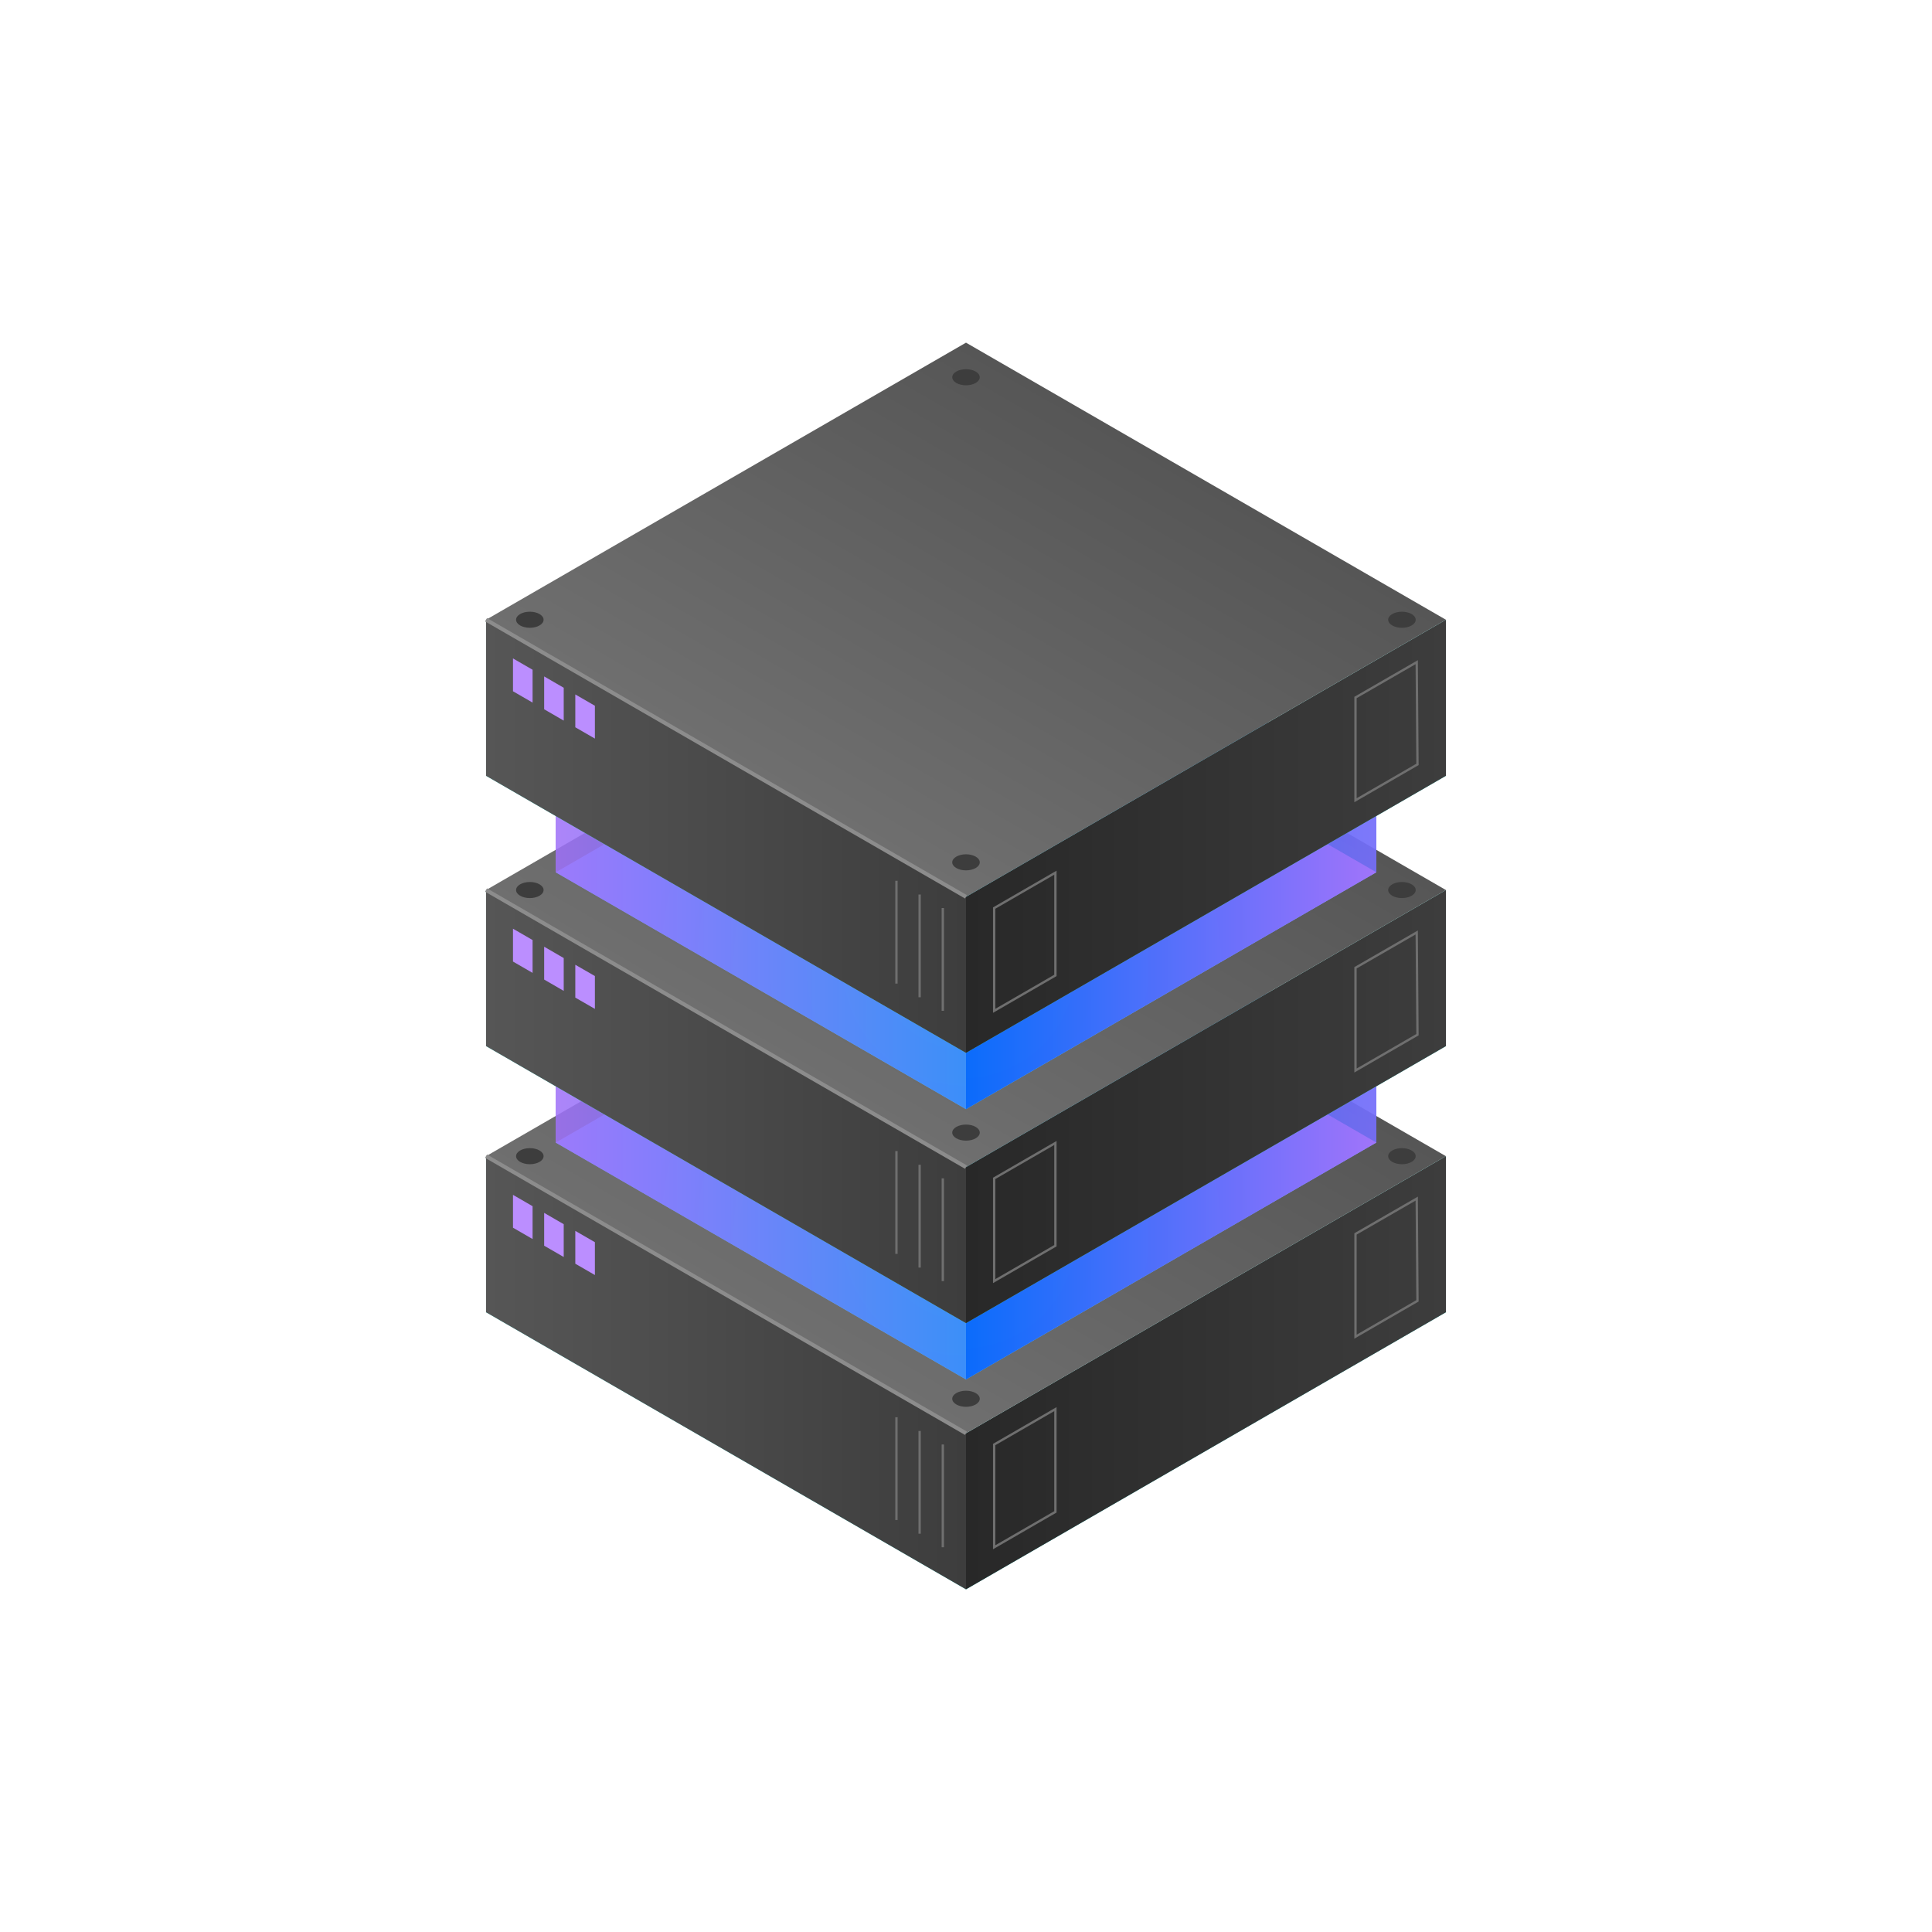 <svg xmlns="http://www.w3.org/2000/svg" xmlns:xlink="http://www.w3.org/1999/xlink" width="500" height="500" viewBox="0 0 500 500"><defs><style>.cls-1{fill:#42e8e0;}.cls-2{fill:url(#linear-gradient);}.cls-3{fill:url(#linear-gradient-2);}.cls-4{fill:url(#linear-gradient-3);}.cls-15,.cls-5,.cls-7{fill:none;}.cls-5{stroke:#8c8c8c;}.cls-6{fill:#3d3d3d;}.cls-7{stroke:#6f6f6f;stroke-width:0.6px;}.cls-15,.cls-7{stroke-miterlimit:10;}.cls-8{fill:#bb8eff;}.cls-9{fill:url(#New_Gradient_Swatch_3);}.cls-10,.cls-13,.cls-20,.cls-23{opacity:0.8;}.cls-10{fill:url(#New_Gradient_Swatch_3-2);}.cls-11,.cls-21{opacity:0.9;}.cls-11{fill:url(#linear-gradient-4);}.cls-12,.cls-14,.cls-22,.cls-24{opacity:0.3;}.cls-12{fill:url(#radial-gradient);}.cls-13{fill:url(#linear-gradient-5);}.cls-14{fill:url(#linear-gradient-6);}.cls-15{stroke:#e8e8e8;stroke-width:0.51px;}.cls-16{fill:url(#linear-gradient-7);}.cls-17{fill:url(#linear-gradient-8);}.cls-18{fill:url(#linear-gradient-9);}.cls-19{fill:url(#New_Gradient_Swatch_3-3);}.cls-20{fill:url(#New_Gradient_Swatch_3-4);}.cls-21{fill:url(#linear-gradient-10);}.cls-22{fill:url(#radial-gradient-2);}.cls-23{fill:url(#linear-gradient-11);}.cls-24{fill:url(#linear-gradient-12);}.cls-25{fill:url(#linear-gradient-13);}.cls-26{fill:url(#linear-gradient-14);}.cls-27{fill:url(#linear-gradient-15);}</style><linearGradient id="linear-gradient" x1="125.79" y1="355.27" x2="250" y2="355.27" gradientUnits="userSpaceOnUse"><stop offset="0" stop-color="#565656"/><stop offset="1" stop-color="#3d3d3d"/></linearGradient><linearGradient id="linear-gradient-2" x1="250" y1="355.27" x2="374.21" y2="355.27" gradientUnits="userSpaceOnUse"><stop offset="0" stop-color="#282828"/><stop offset="1" stop-color="#3d3d3d"/></linearGradient><linearGradient id="linear-gradient-3" x1="218.95" y1="353" x2="281.05" y2="245.44" gradientUnits="userSpaceOnUse"><stop offset="0" stop-color="#6f6f6f"/><stop offset="1" stop-color="#565656"/></linearGradient><radialGradient id="New_Gradient_Swatch_3" cx="-8507.16" cy="319.79" r="84.76" gradientTransform="matrix(-1, 0, 0, 1, -8258, 0)" gradientUnits="userSpaceOnUse"><stop offset="0" stop-color="#69d6d4"/><stop offset="1" stop-color="#74a9ff"/></radialGradient><radialGradient id="New_Gradient_Swatch_3-2" cx="-8508.29" cy="366.51" r="101.94" xlink:href="#New_Gradient_Swatch_3"/><linearGradient id="linear-gradient-4" x1="-8614.2" y1="315.07" x2="-8508" y2="315.07" gradientTransform="matrix(-1, 0, 0, 1, -8258, 0)" gradientUnits="userSpaceOnUse"><stop offset="0" stop-color="#a66efa"/><stop offset="1" stop-color="#0062ff"/></linearGradient><radialGradient id="radial-gradient" cx="-8454.9" cy="253.76" r="47.84" gradientTransform="matrix(-1, 0, 0, 1, -8258, 0)" gradientUnits="userSpaceOnUse"><stop offset="0" stop-color="#69d6d4"/><stop offset="0.03" stop-color="#4a86be"/><stop offset="1" stop-color="#4795e3"/></radialGradient><linearGradient id="linear-gradient-5" x1="-8508" y1="315.07" x2="-8401.8" y2="315.07" gradientTransform="matrix(-1, 0, 0, 1, -8258, 0)" gradientUnits="userSpaceOnUse"><stop offset="0" stop-color="#2f81fe"/><stop offset="1" stop-color="#a66efa"/></linearGradient><linearGradient id="linear-gradient-6" x1="-8612.81" y1="282.49" x2="-8512.08" y2="226.53" gradientTransform="matrix(-1, 0, 0, 1, -8258, 0)" gradientUnits="userSpaceOnUse"><stop offset="0" stop-color="#106efb"/><stop offset="1" stop-color="#005bcc"/></linearGradient><linearGradient id="linear-gradient-7" x1="125.79" y1="286.39" x2="250" y2="286.39" xlink:href="#linear-gradient"/><linearGradient id="linear-gradient-8" x1="250" y1="286.39" x2="374.21" y2="286.39" xlink:href="#linear-gradient-2"/><linearGradient id="linear-gradient-9" x1="218.95" y1="284.12" x2="281.05" y2="176.56" xlink:href="#linear-gradient-3"/><radialGradient id="New_Gradient_Swatch_3-3" cx="-8507.16" cy="249.84" r="84.76" xlink:href="#New_Gradient_Swatch_3"/><radialGradient id="New_Gradient_Swatch_3-4" cx="-8508.29" cy="296.56" r="101.94" xlink:href="#New_Gradient_Swatch_3"/><linearGradient id="linear-gradient-10" x1="-8614.2" y1="245.12" x2="-8508" y2="245.12" xlink:href="#linear-gradient-4"/><radialGradient id="radial-gradient-2" cx="-8454.9" cy="183.81" r="47.84" xlink:href="#radial-gradient"/><linearGradient id="linear-gradient-11" x1="-8508" y1="245.12" x2="-8401.8" y2="245.12" xlink:href="#linear-gradient-5"/><linearGradient id="linear-gradient-12" x1="-8612.81" y1="212.54" x2="-8512.08" y2="156.58" xlink:href="#linear-gradient-6"/><linearGradient id="linear-gradient-13" x1="125.79" y1="216.44" x2="250" y2="216.44" xlink:href="#linear-gradient"/><linearGradient id="linear-gradient-14" x1="250" y1="216.44" x2="374.21" y2="216.44" xlink:href="#linear-gradient-2"/><linearGradient id="linear-gradient-15" x1="218.95" y1="214.17" x2="281.05" y2="106.61" xlink:href="#linear-gradient-3"/></defs><g id="Dark_Theme_Objects" data-name="Dark Theme Objects"><polygon class="cls-1" points="250 370.93 125.79 299.22 125.79 339.61 250 411.32 374.21 339.61 374.21 299.22 250 370.93"/><polygon class="cls-2" points="250 411.32 125.79 339.61 125.79 299.22 250 370.93 250 411.32"/><polygon class="cls-3" points="374.21 339.61 250 411.32 250 370.93 374.21 299.22 374.21 339.61"/><polygon class="cls-4" points="250 370.93 125.79 299.22 250 227.51 374.2 299.22 250 370.93"/><line class="cls-5" x1="125.79" y1="299.22" x2="250" y2="370.93"/><ellipse class="cls-6" cx="250" cy="362" rx="3.56" ry="2.08"/><ellipse class="cls-6" cx="250" cy="236.46" rx="3.56" ry="2.08"/><ellipse class="cls-6" cx="137.12" cy="299.22" rx="3.56" ry="2.08"/><ellipse class="cls-6" cx="362.82" cy="299.22" rx="3.56" ry="2.08"/><polygon class="cls-7" points="273.14 391.27 257.29 400.43 257.29 373.84 273.14 364.68 273.14 391.27"/><polygon class="cls-8" points="132.76 317.73 137.83 320.66 137.83 312.16 132.76 309.23 132.76 317.73"/><polygon class="cls-8" points="140.83 322.39 145.89 325.31 145.89 316.82 140.83 313.89 140.83 322.39"/><polygon class="cls-8" points="148.89 327.05 153.96 329.98 153.96 321.48 148.89 318.55 148.89 327.05"/><line class="cls-7" x1="232" y1="366.78" x2="232" y2="393.38"/><line class="cls-7" x1="238" y1="370.33" x2="238" y2="396.92"/><line class="cls-7" x1="244" y1="373.83" x2="244" y2="400.43"/><polygon class="cls-7" points="366.84 336.66 350.8 345.93 350.8 319.34 366.65 310.2 366.84 336.66"/><polygon class="cls-9" points="250 357 356.2 295.69 250 234.38 143.81 295.69 250 357"/><polygon class="cls-10" points="250 334.46 356.2 273.15 250 211.84 143.81 273.15 250 334.46"/><polygon class="cls-11" points="250 357 356.2 295.69 356.2 273.15 250 334.46 250 357"/><polygon class="cls-12" points="143.81 295.69 250 234.38 250 211.84 143.81 273.15 143.81 295.69"/><polygon class="cls-13" points="143.8 295.69 250 357 250 334.46 143.8 273.15 143.8 295.69"/><polygon class="cls-14" points="250 234.38 356.2 295.69 356.2 273.15 250 211.84 250 234.38"/><line class="cls-15" x1="356.2" y1="273.15" x2="250" y2="334.46"/><polygon class="cls-1" points="250 302.05 125.79 230.34 125.79 270.73 250 342.44 374.21 270.73 374.21 230.34 250 302.05"/><polygon class="cls-16" points="250 342.44 125.79 270.73 125.79 230.34 250 302.05 250 342.44"/><polygon class="cls-17" points="374.21 270.73 250 342.44 250 302.05 374.21 230.34 374.21 270.73"/><polygon class="cls-18" points="250 302.05 125.79 230.34 250 158.63 374.2 230.34 250 302.05"/><line class="cls-5" x1="125.79" y1="230.34" x2="250" y2="302.05"/><ellipse class="cls-6" cx="250" cy="293.12" rx="3.56" ry="2.08"/><ellipse class="cls-6" cx="250" cy="167.58" rx="3.56" ry="2.08"/><ellipse class="cls-6" cx="137.12" cy="230.34" rx="3.56" ry="2.08"/><ellipse class="cls-6" cx="362.82" cy="230.34" rx="3.56" ry="2.08"/><polygon class="cls-7" points="273.14 322.39 257.29 331.55 257.29 304.96 273.14 295.8 273.14 322.39"/><polygon class="cls-8" points="132.76 248.85 137.83 251.78 137.83 243.28 132.76 240.35 132.76 248.85"/><polygon class="cls-8" points="140.83 253.51 145.89 256.44 145.89 247.94 140.83 245.01 140.83 253.51"/><polygon class="cls-8" points="148.89 258.18 153.96 261.1 153.96 252.6 148.89 249.68 148.89 258.18"/><line class="cls-7" x1="232" y1="297.9" x2="232" y2="324.5"/><line class="cls-7" x1="238" y1="301.45" x2="238" y2="328.05"/><line class="cls-7" x1="244" y1="304.95" x2="244" y2="331.55"/><polygon class="cls-7" points="366.84 267.78 350.8 277.05 350.8 250.46 366.65 241.32 366.84 267.78"/><polygon class="cls-19" points="250 287.05 356.2 225.74 250 164.43 143.81 225.74 250 287.05"/><polygon class="cls-20" points="250 264.51 356.2 203.2 250 141.89 143.81 203.2 250 264.51"/><polygon class="cls-21" points="250 287.05 356.2 225.74 356.2 203.2 250 264.51 250 287.05"/><polygon class="cls-22" points="143.81 225.74 250 164.43 250 141.89 143.81 203.2 143.81 225.74"/><polygon class="cls-23" points="143.8 225.74 250 287.05 250 264.51 143.8 203.2 143.8 225.74"/><polygon class="cls-24" points="250 164.43 356.2 225.74 356.2 203.2 250 141.89 250 164.43"/><line class="cls-15" x1="356.2" y1="203.2" x2="250" y2="264.51"/><polygon class="cls-1" points="250 232.1 125.79 160.39 125.79 200.78 250 272.49 374.21 200.78 374.21 160.39 250 232.1"/><polygon class="cls-25" points="250 272.49 125.79 200.78 125.79 160.39 250 232.1 250 272.49"/><polygon class="cls-26" points="374.21 200.78 250 272.49 250 232.1 374.21 160.39 374.21 200.78"/><polygon class="cls-27" points="250 232.1 125.79 160.39 250 88.68 374.2 160.39 250 232.1"/><line class="cls-5" x1="125.79" y1="160.39" x2="250" y2="232.1"/><ellipse class="cls-6" cx="250" cy="223.17" rx="3.56" ry="2.08"/><ellipse class="cls-6" cx="250" cy="97.63" rx="3.56" ry="2.08"/><ellipse class="cls-6" cx="137.12" cy="160.39" rx="3.56" ry="2.08"/><ellipse class="cls-6" cx="362.82" cy="160.39" rx="3.56" ry="2.08"/><polygon class="cls-7" points="273.14 252.44 257.29 261.6 257.29 235.01 273.14 225.85 273.14 252.44"/><polygon class="cls-8" points="132.76 178.9 137.83 181.83 137.83 173.33 132.76 170.4 132.76 178.9"/><polygon class="cls-8" points="140.83 183.56 145.89 186.49 145.89 177.99 140.83 175.06 140.83 183.56"/><polygon class="cls-8" points="148.89 188.22 153.96 191.15 153.96 182.65 148.89 179.72 148.89 188.22"/><line class="cls-7" x1="232" y1="227.95" x2="232" y2="254.55"/><line class="cls-7" x1="238" y1="231.5" x2="238" y2="258.09"/><line class="cls-7" x1="244" y1="235" x2="244" y2="261.6"/><polygon class="cls-7" points="366.84 197.83 350.8 207.1 350.8 180.51 366.65 171.37 366.84 197.83"/></g></svg>